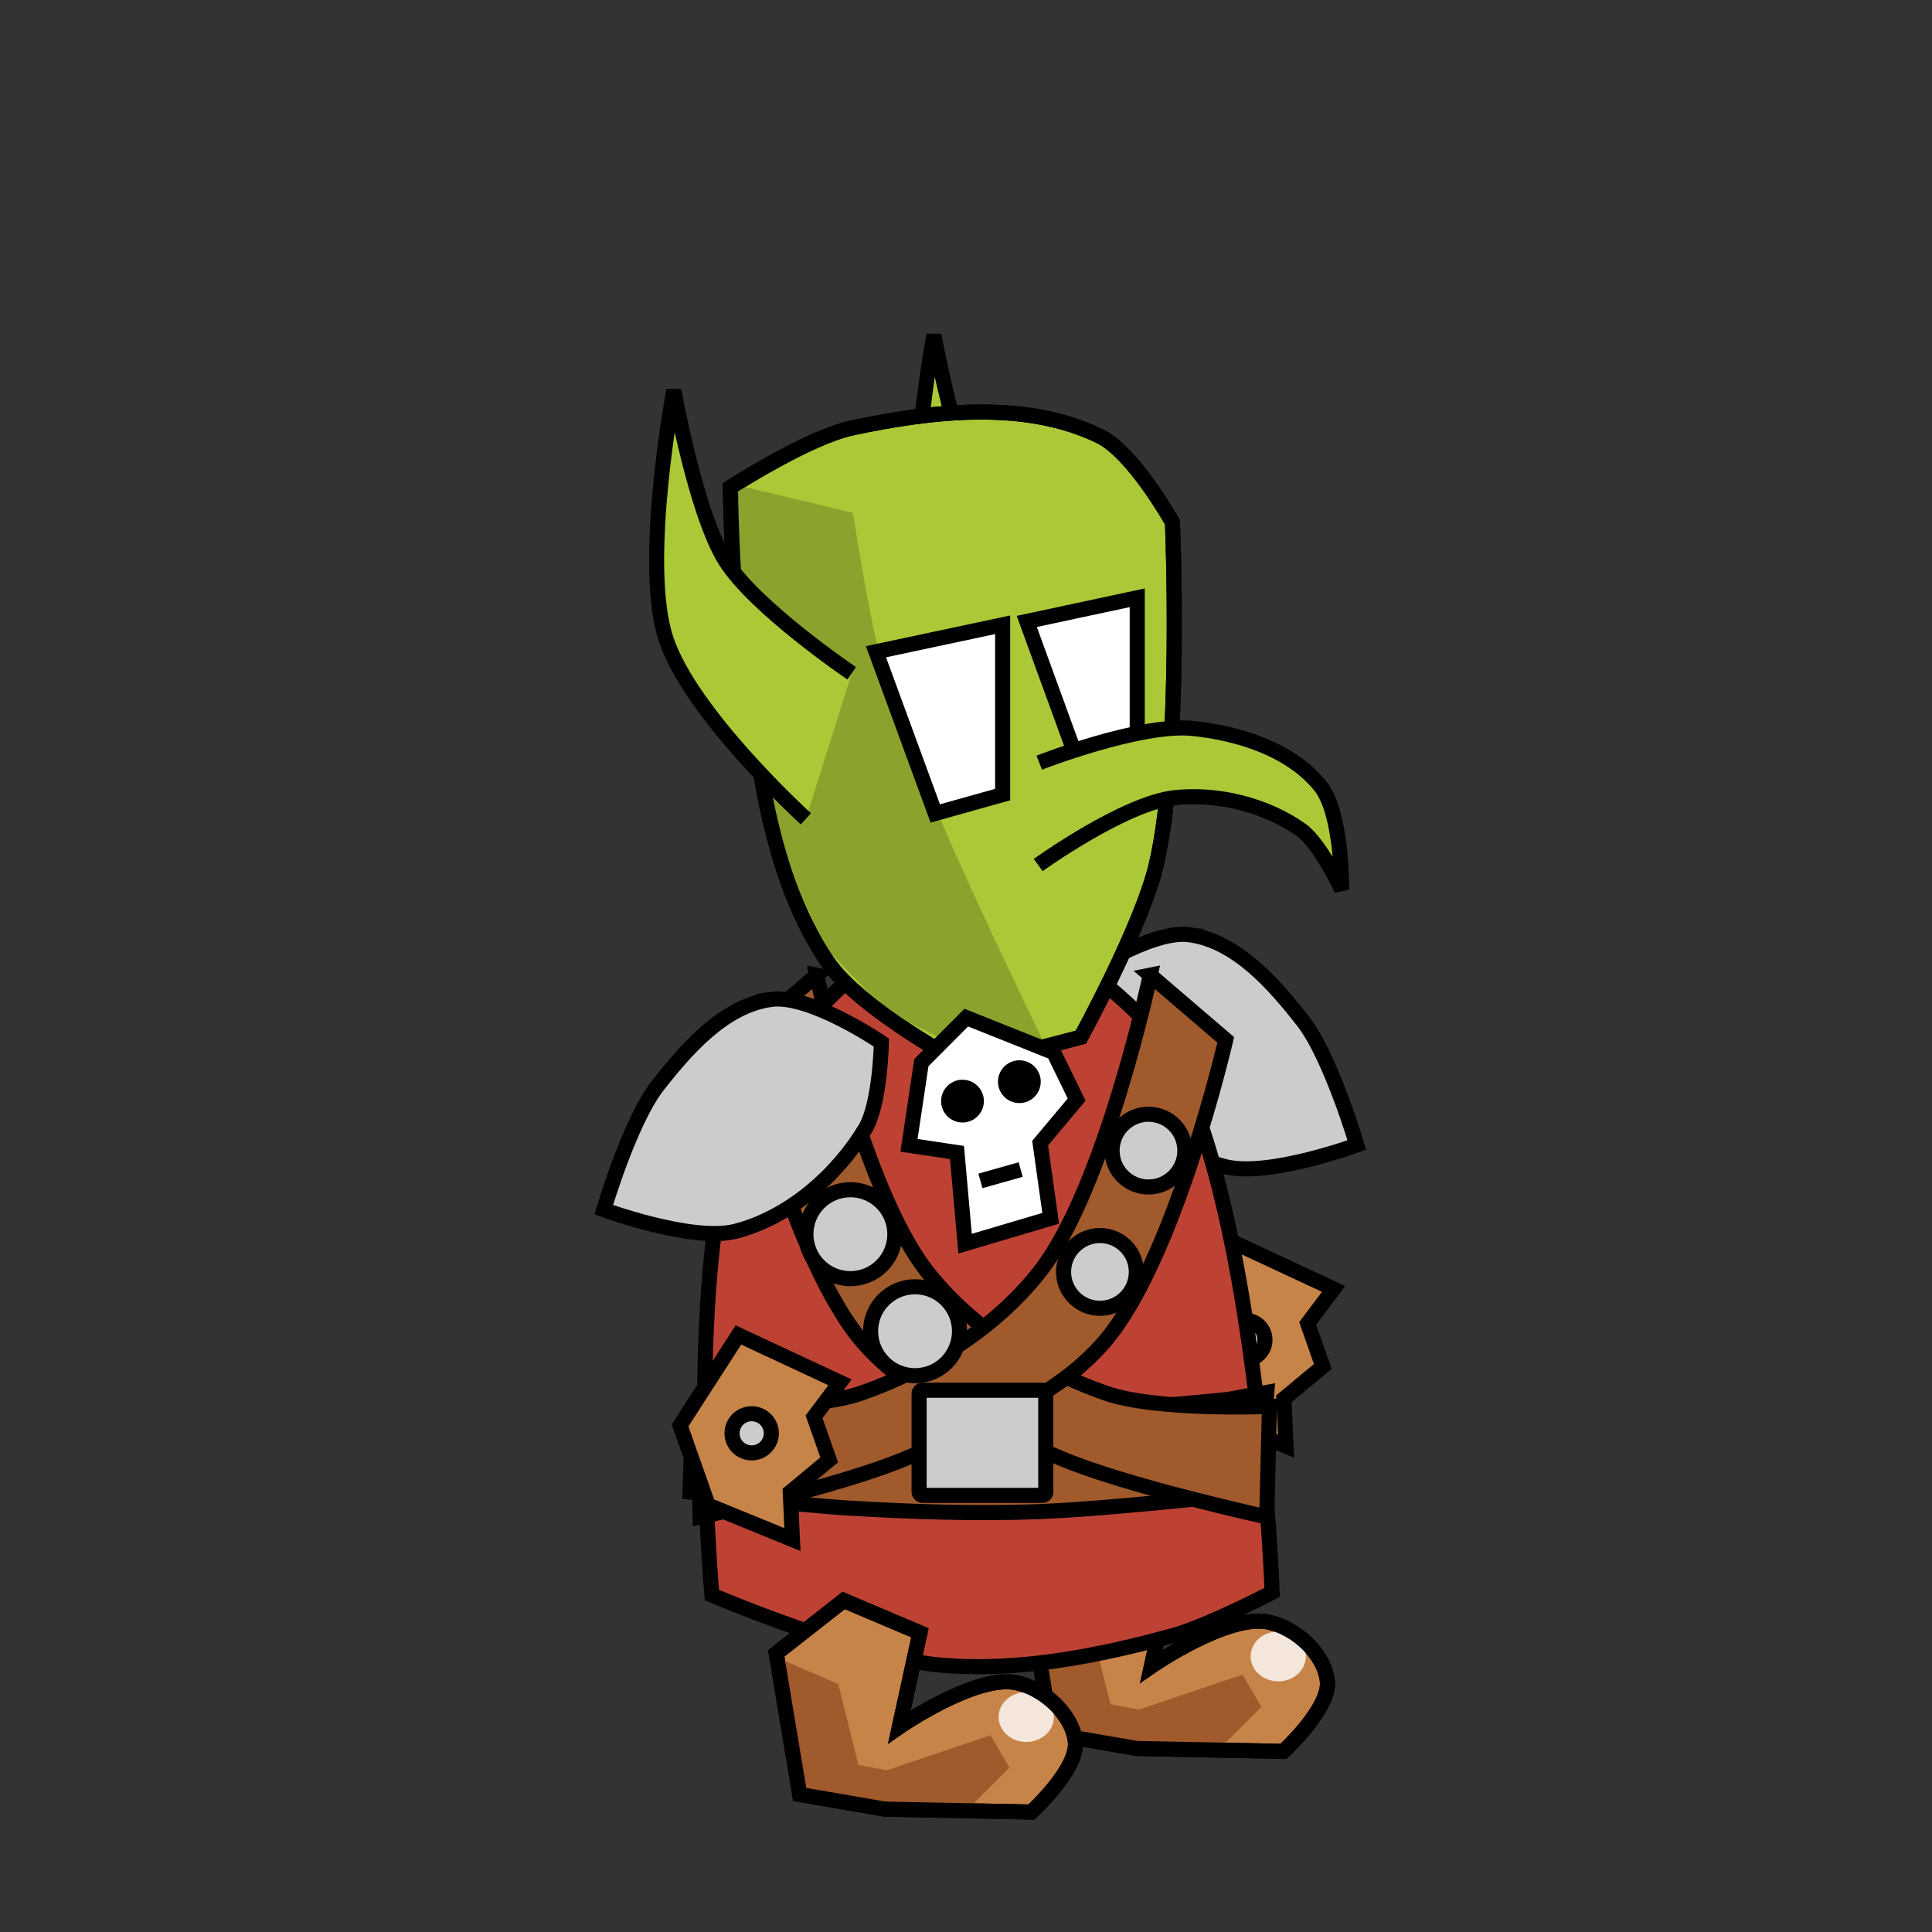 <?xml version="1.0" encoding="UTF-8" standalone="no"?>
<!-- Created with Inkscape (http://www.inkscape.org/) -->

<svg
   xmlns:dc="http://purl.org/dc/elements/1.1/"
   xmlns:cc="http://creativecommons.org/ns#"
   xmlns:rdf="http://www.w3.org/1999/02/22-rdf-syntax-ns#"
   xmlns:svg="http://www.w3.org/2000/svg"
   xmlns="http://www.w3.org/2000/svg"
   xmlns:sodipodi="http://sodipodi.sourceforge.net/DTD/sodipodi-0.dtd"
   xmlns:inkscape="http://www.inkscape.org/namespaces/inkscape"
   width="512"
   height="512"
   viewBox="0 0 135.467 135.467"
   version="1.1"
   id="svg4596"
   inkscape:version="0.92.3 (2405546, 2018-03-11)"
   sodipodi:docname="Goblin.svg"
   inkscape:export-filename="E:\School\WEB-151\Git\Final\sneaksy\Resources\Goblin\Goblin.png"
   inkscape:export-xdpi="48"
   inkscape:export-ydpi="48">
  <rect x="0" y="0" width="135.467" height="135.467" fill="#333333" stroke="none"/>
  <defs
     id="defs4590">
    <inkscape:path-effect
       effect="spiro"
       id="path-effect5513"
       is_visible="true" />
    <inkscape:path-effect
       is_visible="true"
       id="path-effect5509"
       effect="spiro" />
    <inkscape:path-effect
       effect="spiro"
       id="path-effect5417"
       is_visible="true" />
    <inkscape:path-effect
       effect="spiro"
       id="path-effect5349"
       is_visible="true" />
    <inkscape:path-effect
       is_visible="true"
       id="path-effect5328"
       effect="spiro" />
    <inkscape:path-effect
       is_visible="true"
       id="path-effect5324"
       effect="spiro" />
    <inkscape:path-effect
       effect="spiro"
       id="path-effect5320"
       is_visible="true" />
    <inkscape:path-effect
       effect="spiro"
       id="path-effect5314"
       is_visible="true" />
    <inkscape:path-effect
       is_visible="true"
       id="path-effect5312"
       effect="spiro" />
    <inkscape:path-effect
       effect="spiro"
       id="path-effect5306"
       is_visible="true" />
    <inkscape:path-effect
       is_visible="true"
       id="path-effect5255"
       effect="spiro" />
    <inkscape:path-effect
       effect="spiro"
       id="path-effect5249"
       is_visible="true" />
    <inkscape:path-effect
       effect="spiro"
       id="path-effect5212"
       is_visible="true" />
    <inkscape:path-effect
       effect="spiro"
       id="path-effect5208"
       is_visible="true" />
    <inkscape:path-effect
       effect="spiro"
       id="path-effect5204"
       is_visible="true" />
    <inkscape:path-effect
       effect="spiro"
       id="path-effect5196"
       is_visible="true" />
    <inkscape:path-effect
       is_visible="true"
       id="path-effect5192"
       effect="spiro" />
    <inkscape:path-effect
       is_visible="true"
       id="path-effect5188"
       effect="spiro" />
    <inkscape:path-effect
       is_visible="true"
       id="path-effect5182"
       effect="spiro" />
    <inkscape:path-effect
       effect="spiro"
       id="path-effect5178"
       is_visible="true" />
    <inkscape:path-effect
       is_visible="true"
       id="path-effect5174"
       effect="spiro" />
    <inkscape:path-effect
       effect="spiro"
       id="path-effect5170"
       is_visible="true" />
    <inkscape:path-effect
       effect="spiro"
       id="path-effect5163"
       is_visible="true" />
    <inkscape:path-effect
       is_visible="true"
       id="path-effect5159"
       effect="spiro" />
    <inkscape:path-effect
       effect="spiro"
       id="path-effect5155"
       is_visible="true" />
    <inkscape:path-effect
       is_visible="true"
       id="path-effect5151"
       effect="spiro" />
    <inkscape:path-effect
       effect="spiro"
       id="path-effect5147"
       is_visible="true" />
    <inkscape:path-effect
       effect="spiro"
       id="path-effect5143"
       is_visible="true" />
    <inkscape:path-effect
       effect="spiro"
       id="path-effect5208-8"
       is_visible="true" />
    <inkscape:path-effect
       is_visible="true"
       id="path-effect5509-7"
       effect="spiro" />
  </defs>
  <sodipodi:namedview
     id="base"
     pagecolor="#ffffff"
     bordercolor="#666666"
     borderopacity="1.0"
     inkscape:pageopacity="0.0"
     inkscape:pageshadow="2"
     inkscape:zoom="1.4"
     inkscape:cx="276.36689"
     inkscape:cy="258.41704"
     inkscape:document-units="px"
     inkscape:current-layer="layer1"
     showgrid="false"
     units="px"
     inkscape:snap-global="false"
     inkscape:window-width="1920"
     inkscape:window-height="1017"
     inkscape:window-x="-8"
     inkscape:window-y="-8"
     inkscape:window-maximized="1" />
  <g
     inkscape:label="Layer 1"
     inkscape:groupmode="layer"
     id="layer1"
     transform="translate(0,-161.533)">
    <path
       sodipodi:nodetypes="czczc"
       inkscape:connector-curvature="0"
       id="path1078"
       d="m 77.958,204.868 c 0,0 -6.815,-4.604 -8.882,-7.938 -2.067,-3.334 -3.591,-11.906 -3.591,-11.906 0,0 -2.286,12.088 -0.567,17.387 1.719,5.299 9.827,12.662 9.827,12.662"
       style="opacity:1;vector-effect:none;fill:#abc837;fill-opacity:1;stroke:#000000;stroke-width:1.058;stroke-linecap:butt;stroke-linejoin:miter;stroke-miterlimit:4;stroke-dasharray:none;stroke-dashoffset:0;stroke-opacity:1" />
    <g
       id="g1076"
       transform="translate(17.67,-4.252)">
      <path
         style="opacity:1;vector-effect:none;fill:#c78449;fill-opacity:1;stroke:#000000;stroke-width:1.058;stroke-linecap:butt;stroke-linejoin:miter;stroke-miterlimit:4;stroke-dasharray:none;stroke-dashoffset:0;stroke-opacity:1"
         d="m 54.427,277.464 4.729,-3.709 5.346,2.266 -1.439,6.593 c 0,0 5.362,-3.711 8.225,-3.09 1.896,0.411 3.893,2.193 4.112,4.121 0.22,1.93 -3.084,4.945 -3.084,4.945 l -10.281,-0.206 -5.963,-1.03 z"
         id="path1068"
         inkscape:connector-curvature="0"
         sodipodi:nodetypes="ccccaacccc" />
      <path
         style="opacity:1;vector-effect:none;fill:#a05a2c;fill-opacity:1;stroke:none;stroke-width:0.265px;stroke-linecap:butt;stroke-linejoin:miter;stroke-miterlimit:4;stroke-dasharray:none;stroke-dashoffset:0;stroke-opacity:1"
         d="m 54.618,277.818 4.158,1.795 1.417,5.67 1.984,0.378 7.276,-2.457 1.323,2.268 -3.024,3.024 -6.615,-0.567 -5.103,-1.039 -1.323,-9.638 z"
         id="path1070"
         inkscape:connector-curvature="0" />
      <ellipse
         style="opacity:1;vector-effect:none;fill:#f4e6da;fill-opacity:1;stroke:none;stroke-width:1.058;stroke-linecap:butt;stroke-linejoin:miter;stroke-miterlimit:4;stroke-dasharray:none;stroke-dashoffset:0;stroke-opacity:1"
         id="ellipse1072"
         cx="71.957"
         cy="281.928"
         rx="1.937"
         ry="1.748" />
      <path
         sodipodi:nodetypes="ccccaacccc"
         inkscape:connector-curvature="0"
         id="path1074"
         d="m 54.427,277.464 4.729,-3.709 5.346,2.266 -1.439,6.593 c 0,0 5.362,-3.711 8.225,-3.09 1.896,0.411 3.893,2.193 4.112,4.121 0.22,1.93 -3.084,4.945 -3.084,4.945 l -10.281,-0.206 -5.963,-1.03 z"
         style="opacity:1;vector-effect:none;fill:none;fill-opacity:1;stroke:#000000;stroke-width:1.058;stroke-linecap:butt;stroke-linejoin:miter;stroke-miterlimit:4;stroke-dasharray:none;stroke-dashoffset:0;stroke-opacity:1" />
    </g>
    <g
       style="stroke-width:0.883"
       transform="matrix(1.134,0,0,1.13,45.319,-43.832)"
       id="g1036">
      <path
         style="opacity:1;vector-effect:none;fill:#c78449;fill-opacity:1;stroke:#000000;stroke-width:0.935;stroke-linecap:butt;stroke-linejoin:miter;stroke-miterlimit:4;stroke-dasharray:none;stroke-dashoffset:0;stroke-opacity:1"
         d="m 36.215,258.78 6.281,2.94 -1.604,2.138 0.935,2.673 -2.405,2.005 0.134,2.94 -5.212,-2.138 -1.737,-4.944 z"
         id="path1032"
         inkscape:connector-curvature="0" />
      <circle
         r="1.215"
         cy="264.882"
         cx="37.036"
         id="circle1034"
         style="opacity:1;vector-effect:none;fill:#cccccc;fill-opacity:1;stroke:#000000;stroke-width:0.935;stroke-linecap:butt;stroke-linejoin:miter;stroke-miterlimit:4;stroke-dasharray:none;stroke-dashoffset:0;stroke-opacity:1" />
    </g>
    <path
       sodipodi:nodetypes="aacaaca"
       inkscape:connector-curvature="0"
       id="path943"
       d="m 83.419,227.074 c 3.294,0.463 5.885,3.43 7.937,6.048 1.95,2.487 3.78,8.693 3.78,8.693 0,0 -6.233,2.298 -9.26,1.512 -3.733,-0.969 -7.078,-3.88 -9.071,-7.182 -1.06,-1.756 -1.134,-6.048 -1.134,-6.048 0,0 5.003,-3.409 7.749,-3.024 z"
       style="opacity:1;vector-effect:none;fill:#cccccc;fill-opacity:1;stroke:#000000;stroke-width:1.058;stroke-linecap:butt;stroke-linejoin:miter;stroke-miterlimit:4;stroke-dasharray:none;stroke-dashoffset:0;stroke-opacity:1" />
    <path
       style="opacity:1;vector-effect:none;fill:#bd4234;fill-opacity:1;stroke:#000000;stroke-width:1.058;stroke-linecap:butt;stroke-linejoin:miter;stroke-miterlimit:4;stroke-dasharray:none;stroke-dashoffset:0;stroke-opacity:1"
       d="m 59.639,230.098 c 0,0 -6.094,5.469 -7.54,9.071 -4.283,10.67 -2.183,34.207 -2.183,34.207 0,0 10.467,4.439 16.071,4.914 5.45,0.461 11.013,-0.633 16.27,-2.079 2.445,-0.672 6.944,-3.024 6.944,-3.024 0,0 -0.916,-26.453 -7.143,-37.798 -1.603,-2.921 -7.341,-6.993 -7.341,-6.993 z"
       id="path921"
       inkscape:connector-curvature="0"
       sodipodi:nodetypes="cacaacacc" />
    <path
       style="opacity:1;vector-effect:none;fill:#abc837;fill-opacity:1;stroke:#000000;stroke-width:1.058;stroke-linecap:butt;stroke-linejoin:miter;stroke-miterlimit:4;stroke-dasharray:none;stroke-dashoffset:0;stroke-opacity:1"
       d="m 51.783,205.152 c -0.497,-3.116 -0.567,-9.449 -0.567,-9.449 0,0 5.419,-3.497 8.504,-4.158 5.67,-1.215 12.169,-1.962 17.387,0.567 2.374,1.15 5.103,6.048 5.103,6.048 0,0 0.691,16.203 -1.134,24.001 -1.002,4.285 -5.292,12.095 -5.292,12.095 l -7.938,2.079 c 0,0 -7.543,-3.972 -9.827,-7.371 -4.577,-6.81 -4.945,-15.71 -6.237,-23.812 z"
       id="path915"
       inkscape:connector-curvature="0"
       sodipodi:nodetypes="acaacaccaa" />
    <path
       style="opacity:1;vector-effect:none;fill:#8ba22d;fill-opacity:1;stroke:none;stroke-width:0.265px;stroke-linecap:butt;stroke-linejoin:miter;stroke-miterlimit:4;stroke-dasharray:none;stroke-dashoffset:0;stroke-opacity:1"
       d="m 51.499,195.513 8.315,1.984 c 0,0 1.08,7.254 2.079,10.772 1.067,3.759 2.642,7.36 4.158,10.961 2.236,5.312 7.276,15.686 7.276,15.686 l -4.819,0.661 -6.331,-3.118 -4.347,-4.536 -3.78,-8.315 -2.362,-16.253 z"
       id="path1096"
       inkscape:connector-curvature="0"
       sodipodi:nodetypes="ccaaccccccc" />
    <path
       sodipodi:nodetypes="acaacaccaa"
       inkscape:connector-curvature="0"
       id="path1098"
       d="m 51.783,205.152 c -0.497,-3.116 -0.567,-9.449 -0.567,-9.449 0,0 5.419,-3.497 8.504,-4.158 5.67,-1.215 12.169,-1.962 17.387,0.567 2.374,1.15 5.103,6.048 5.103,6.048 0,0 0.691,16.203 -1.134,24.001 -1.002,4.285 -5.292,12.095 -5.292,12.095 l -7.938,2.079 c 0,0 -7.543,-3.972 -9.827,-7.371 -4.577,-6.81 -4.945,-15.71 -6.237,-23.812 z"
       style="opacity:1;vector-effect:none;fill:none;fill-opacity:1;stroke:#000000;stroke-width:1.058;stroke-linecap:butt;stroke-linejoin:miter;stroke-miterlimit:4;stroke-dasharray:none;stroke-dashoffset:0;stroke-opacity:1" />
    <path
       style="opacity:1;vector-effect:none;fill:#abc837;fill-opacity:1;stroke:#000000;stroke-width:1.058;stroke-linecap:butt;stroke-linejoin:miter;stroke-miterlimit:4;stroke-dasharray:none;stroke-dashoffset:0;stroke-opacity:1"
       d="m 59.72,208.743 c 0,0 -6.815,-4.604 -8.882,-7.938 -2.067,-3.334 -3.591,-11.906 -3.591,-11.906 0,0 -2.286,12.088 -0.567,17.387 1.719,5.299 9.827,12.662 9.827,12.662"
       id="path108"
       inkscape:connector-curvature="0"
       sodipodi:nodetypes="czczc" />
    <path
       style="opacity:1;vector-effect:none;fill:#ffffff;fill-opacity:1;stroke:#000000;stroke-width:1.058;stroke-linecap:butt;stroke-linejoin:miter;stroke-miterlimit:4;stroke-dasharray:none;stroke-dashoffset:0;stroke-opacity:1"
       d="m 65.579,218.57 -4.158,-11.339 8.882,-1.89 V 217.247 Z"
       id="path917"
       inkscape:connector-curvature="0" />
    <path
       inkscape:connector-curvature="0"
       id="path919"
       d="m 75.62,215.053 -3.625,-9.947 7.745,-1.658 v 10.445 z"
       style="opacity:1;vector-effect:none;fill:#ffffff;fill-opacity:1;stroke:#000000;stroke-width:1.058;stroke-linecap:butt;stroke-linejoin:miter;stroke-miterlimit:4;stroke-dasharray:none;stroke-dashoffset:0;stroke-opacity:1" />
    <path
       style="opacity:1;vector-effect:none;fill:#a05a2c;fill-opacity:1;stroke:#000000;stroke-width:1.058;stroke-linecap:butt;stroke-linejoin:miter;stroke-miterlimit:4;stroke-dasharray:none;stroke-dashoffset:0;stroke-opacity:1"
       d="m 48.566,260.537 c 0,0 11.147,0.545 16.728,0.499 3.623,-0.029 7.24,-0.258 10.846,-0.499 3.321,-0.222 9.927,-0.874 9.927,-0.874 l 2.757,-0.499 -0.551,6.993 c 0,0 -10.38,1.194 -15.626,1.374 -4.347,0.149 -8.716,0.008 -13.052,-0.25 -3.764,-0.224 -11.214,-1.124 -11.214,-1.124 z"
       id="path967"
       inkscape:connector-curvature="0"
       sodipodi:nodetypes="caacccaacc" />
    <path
       style="opacity:1;vector-effect:none;fill:#a05a2c;fill-opacity:1;stroke:#000000;stroke-width:1.058;stroke-linecap:butt;stroke-linejoin:miter;stroke-miterlimit:4;stroke-dasharray:none;stroke-dashoffset:0;stroke-opacity:1"
       d="m 57.263,229.909 -5.292,4.536 c 0,0 3.547,15.402 8.504,21.167 3.48,4.047 8.891,6.022 13.796,8.126 4.636,1.989 14.552,4.158 14.552,4.158 l 0.189,-7.749 c 0,0 -7.893,0.341 -11.528,-0.945 -4.744,-1.679 -9.37,-4.543 -12.473,-8.504 -4.561,-5.821 -7.749,-20.789 -7.749,-20.789 z"
       id="path939"
       inkscape:connector-curvature="0"
       sodipodi:nodetypes="ccaaccaac" />
    <path
       style="opacity:1;vector-effect:none;fill:#cccccc;fill-opacity:1;stroke:#000000;stroke-width:1.058;stroke-linecap:butt;stroke-linejoin:miter;stroke-miterlimit:4;stroke-dasharray:none;stroke-dashoffset:0;stroke-opacity:1"
       d="m 54.051,231.61 c -3.294,0.463 -5.885,3.43 -7.937,6.048 -1.95,2.487 -3.78,8.693 -3.78,8.693 0,0 6.233,2.298 9.26,1.512 3.733,-0.969 7.078,-3.88 9.071,-7.182 1.06,-1.756 1.134,-6.048 1.134,-6.048 0,0 -5.003,-3.409 -7.749,-3.024 z"
       id="path937"
       inkscape:connector-curvature="0"
       sodipodi:nodetypes="aacaaca" />
    <path
       sodipodi:nodetypes="ccaaccaac"
       inkscape:connector-curvature="0"
       id="path941"
       d="m 80.653,229.909 5.292,4.536 c 0,0 -3.547,15.402 -8.504,21.167 -3.48,4.047 -8.891,6.022 -13.796,8.126 -4.636,1.989 -14.552,4.158 -14.552,4.158 l -0.189,-7.749 c 0,0 7.893,0.341 11.528,-0.945 4.744,-1.679 9.37,-4.543 12.473,-8.504 4.561,-5.821 7.749,-20.789 7.749,-20.789 z"
       style="opacity:1;vector-effect:none;fill:#a05a2c;fill-opacity:1;stroke:#000000;stroke-width:1.058;stroke-linecap:butt;stroke-linejoin:miter;stroke-miterlimit:4;stroke-dasharray:none;stroke-dashoffset:0;stroke-opacity:1" />
    <circle
       style="opacity:1;vector-effect:none;fill:#cccccc;fill-opacity:1;stroke:#000000;stroke-width:1.058;stroke-linecap:butt;stroke-linejoin:miter;stroke-miterlimit:4;stroke-dasharray:none;stroke-dashoffset:0;stroke-opacity:1"
       id="path945"
       cx="59.626"
       cy="248.071"
       r="3.118" />
    <rect
       style="opacity:1;vector-effect:none;fill:#cccccc;fill-opacity:1;stroke:#000000;stroke-width:1.058;stroke-linecap:butt;stroke-linejoin:miter;stroke-miterlimit:4;stroke-dasharray:none;stroke-dashoffset:0;stroke-opacity:1"
       id="rect983"
       width="8.882"
       height="7.371"
       x="64.445"
       y="259.013"
       rx="0.234"
       ry="0.234" />
    <circle
       style="opacity:1;vector-effect:none;fill:#cccccc;fill-opacity:1;stroke:#000000;stroke-width:1.058;stroke-linecap:butt;stroke-linejoin:miter;stroke-miterlimit:4;stroke-dasharray:none;stroke-dashoffset:0;stroke-opacity:1"
       id="circle965"
       cx="77.126"
       cy="250.717"
       r="2.551" />
    <circle
       r="2.551"
       cy="242.212"
       cx="80.528"
       id="circle963"
       style="opacity:1;vector-effect:none;fill:#cccccc;fill-opacity:1;stroke:#000000;stroke-width:1.058;stroke-linecap:butt;stroke-linejoin:miter;stroke-miterlimit:4;stroke-dasharray:none;stroke-dashoffset:0;stroke-opacity:1" />
    <circle
       r="3.118"
       cy="254.875"
       cx="64.161"
       id="circle961"
       style="opacity:1;vector-effect:none;fill:#cccccc;fill-opacity:1;stroke:#000000;stroke-width:1.058;stroke-linecap:butt;stroke-linejoin:miter;stroke-miterlimit:4;stroke-dasharray:none;stroke-dashoffset:0;stroke-opacity:1" />
    <g
       id="g1013"
       transform="rotate(8.518,85.028,245.023)">
      <path
         inkscape:connector-curvature="0"
         id="path1001"
         d="m 72.571,237.091 2.079,3.024 -2.079,3.402 1.512,5.103 -5.67,2.646 -1.512,-6.237 h -3.402 v -5.859 l 2.646,-3.591 z"
         style="opacity:1;vector-effect:none;fill:#ffffff;fill-opacity:1;stroke:#000000;stroke-width:1.058;stroke-linecap:butt;stroke-linejoin:miter;stroke-miterlimit:4;stroke-dasharray:none;stroke-dashoffset:0;stroke-opacity:1" />
      <circle
         r="1.5"
         cy="241.408"
         cx="66.751"
         style="fill:#000000;fill-opacity:1;stroke:none"
         id="path1003" />
      <circle
         r="1.5"
         cy="239.47"
         cx="70.492"
         style="fill:#000000;fill-opacity:1;stroke:none"
         id="path1005" />
      <path
         inkscape:connector-curvature="0"
         id="path1007"
         d="m 68.822,246.753 2.673,-1.203"
         style="opacity:1;vector-effect:none;fill:none;fill-opacity:1;stroke:#000000;stroke-width:1.058;stroke-linecap:butt;stroke-linejoin:miter;stroke-miterlimit:4;stroke-dasharray:none;stroke-dashoffset:0;stroke-opacity:1" />
    </g>
    <g
       id="g1030"
       transform="matrix(1.134,0,0,1.13,10.707,-37.284)"
       style="stroke-width:0.883">
      <path
         inkscape:connector-curvature="0"
         id="path1015"
         d="m 36.215,258.78 6.281,2.94 -1.604,2.138 0.935,2.673 -2.405,2.005 0.134,2.94 -5.212,-2.138 -1.737,-4.944 z"
         style="opacity:1;vector-effect:none;fill:#c78449;fill-opacity:1;stroke:#000000;stroke-width:0.935;stroke-linecap:butt;stroke-linejoin:miter;stroke-miterlimit:4;stroke-dasharray:none;stroke-dashoffset:0;stroke-opacity:1" />
      <circle
         style="opacity:1;vector-effect:none;fill:#cccccc;fill-opacity:1;stroke:#000000;stroke-width:0.935;stroke-linecap:butt;stroke-linejoin:miter;stroke-miterlimit:4;stroke-dasharray:none;stroke-dashoffset:0;stroke-opacity:1"
         id="circle1026"
         cx="37.036"
         cy="264.882"
         r="1.215" />
    </g>
    <g
       id="g1066">
      <path
         sodipodi:nodetypes="ccccaacccc"
         inkscape:connector-curvature="0"
         id="path1038"
         d="m 54.427,277.464 4.729,-3.709 5.346,2.266 -1.439,6.593 c 0,0 5.362,-3.711 8.225,-3.09 1.896,0.411 3.893,2.193 4.112,4.121 0.22,1.93 -3.084,4.945 -3.084,4.945 l -10.281,-0.206 -5.963,-1.03 z"
         style="opacity:1;vector-effect:none;fill:#c78449;fill-opacity:1;stroke:#000000;stroke-width:1.058;stroke-linecap:butt;stroke-linejoin:miter;stroke-miterlimit:4;stroke-dasharray:none;stroke-dashoffset:0;stroke-opacity:1" />
      <path
         inkscape:connector-curvature="0"
         id="path1058"
         d="m 54.618,277.818 4.158,1.795 1.417,5.67 1.984,0.378 7.276,-2.457 1.323,2.268 -3.024,3.024 -6.615,-0.567 -5.103,-1.039 -1.323,-9.638 z"
         style="opacity:1;vector-effect:none;fill:#a05a2c;fill-opacity:1;stroke:none;stroke-width:0.265px;stroke-linecap:butt;stroke-linejoin:miter;stroke-miterlimit:4;stroke-dasharray:none;stroke-dashoffset:0;stroke-opacity:1" />
      <ellipse
         ry="1.748"
         rx="1.937"
         cy="281.928"
         cx="71.957"
         id="path1060"
         style="opacity:1;vector-effect:none;fill:#f4e6da;fill-opacity:1;stroke:none;stroke-width:1.058;stroke-linecap:butt;stroke-linejoin:miter;stroke-miterlimit:4;stroke-dasharray:none;stroke-dashoffset:0;stroke-opacity:1" />
      <path
         style="opacity:1;vector-effect:none;fill:none;fill-opacity:1;stroke:#000000;stroke-width:1.058;stroke-linecap:butt;stroke-linejoin:miter;stroke-miterlimit:4;stroke-dasharray:none;stroke-dashoffset:0;stroke-opacity:1"
         d="m 54.427,277.464 4.729,-3.709 5.346,2.266 -1.439,6.593 c 0,0 5.362,-3.711 8.225,-3.09 1.896,0.411 3.893,2.193 4.112,4.121 0.22,1.93 -3.084,4.945 -3.084,4.945 l -10.281,-0.206 -5.963,-1.03 z"
         id="path1056"
         inkscape:connector-curvature="0"
         sodipodi:nodetypes="ccccaacccc" />
    </g>
    <path
       style="opacity:1;vector-effect:none;fill:#abc837;fill-opacity:1;stroke:#000000;stroke-width:1.058;stroke-linecap:butt;stroke-linejoin:miter;stroke-miterlimit:4;stroke-dasharray:none;stroke-dashoffset:0;stroke-opacity:1"
       d="m 72.87,215.01 c 0,0 7.116,-2.779 10.777,-2.4 3.257,0.337 6.904,1.496 8.946,4.055 1.538,1.928 1.482,7.248 1.482,7.248 0,0 -1.487,-3.24 -2.882,-4.215 -2.481,-1.734 -5.79,-2.551 -8.8,-2.236 -3.547,0.371 -9.598,4.725 -9.598,4.725"
       id="path1080"
       inkscape:connector-curvature="0"
       sodipodi:nodetypes="caacaac" />
  </g>
</svg>
